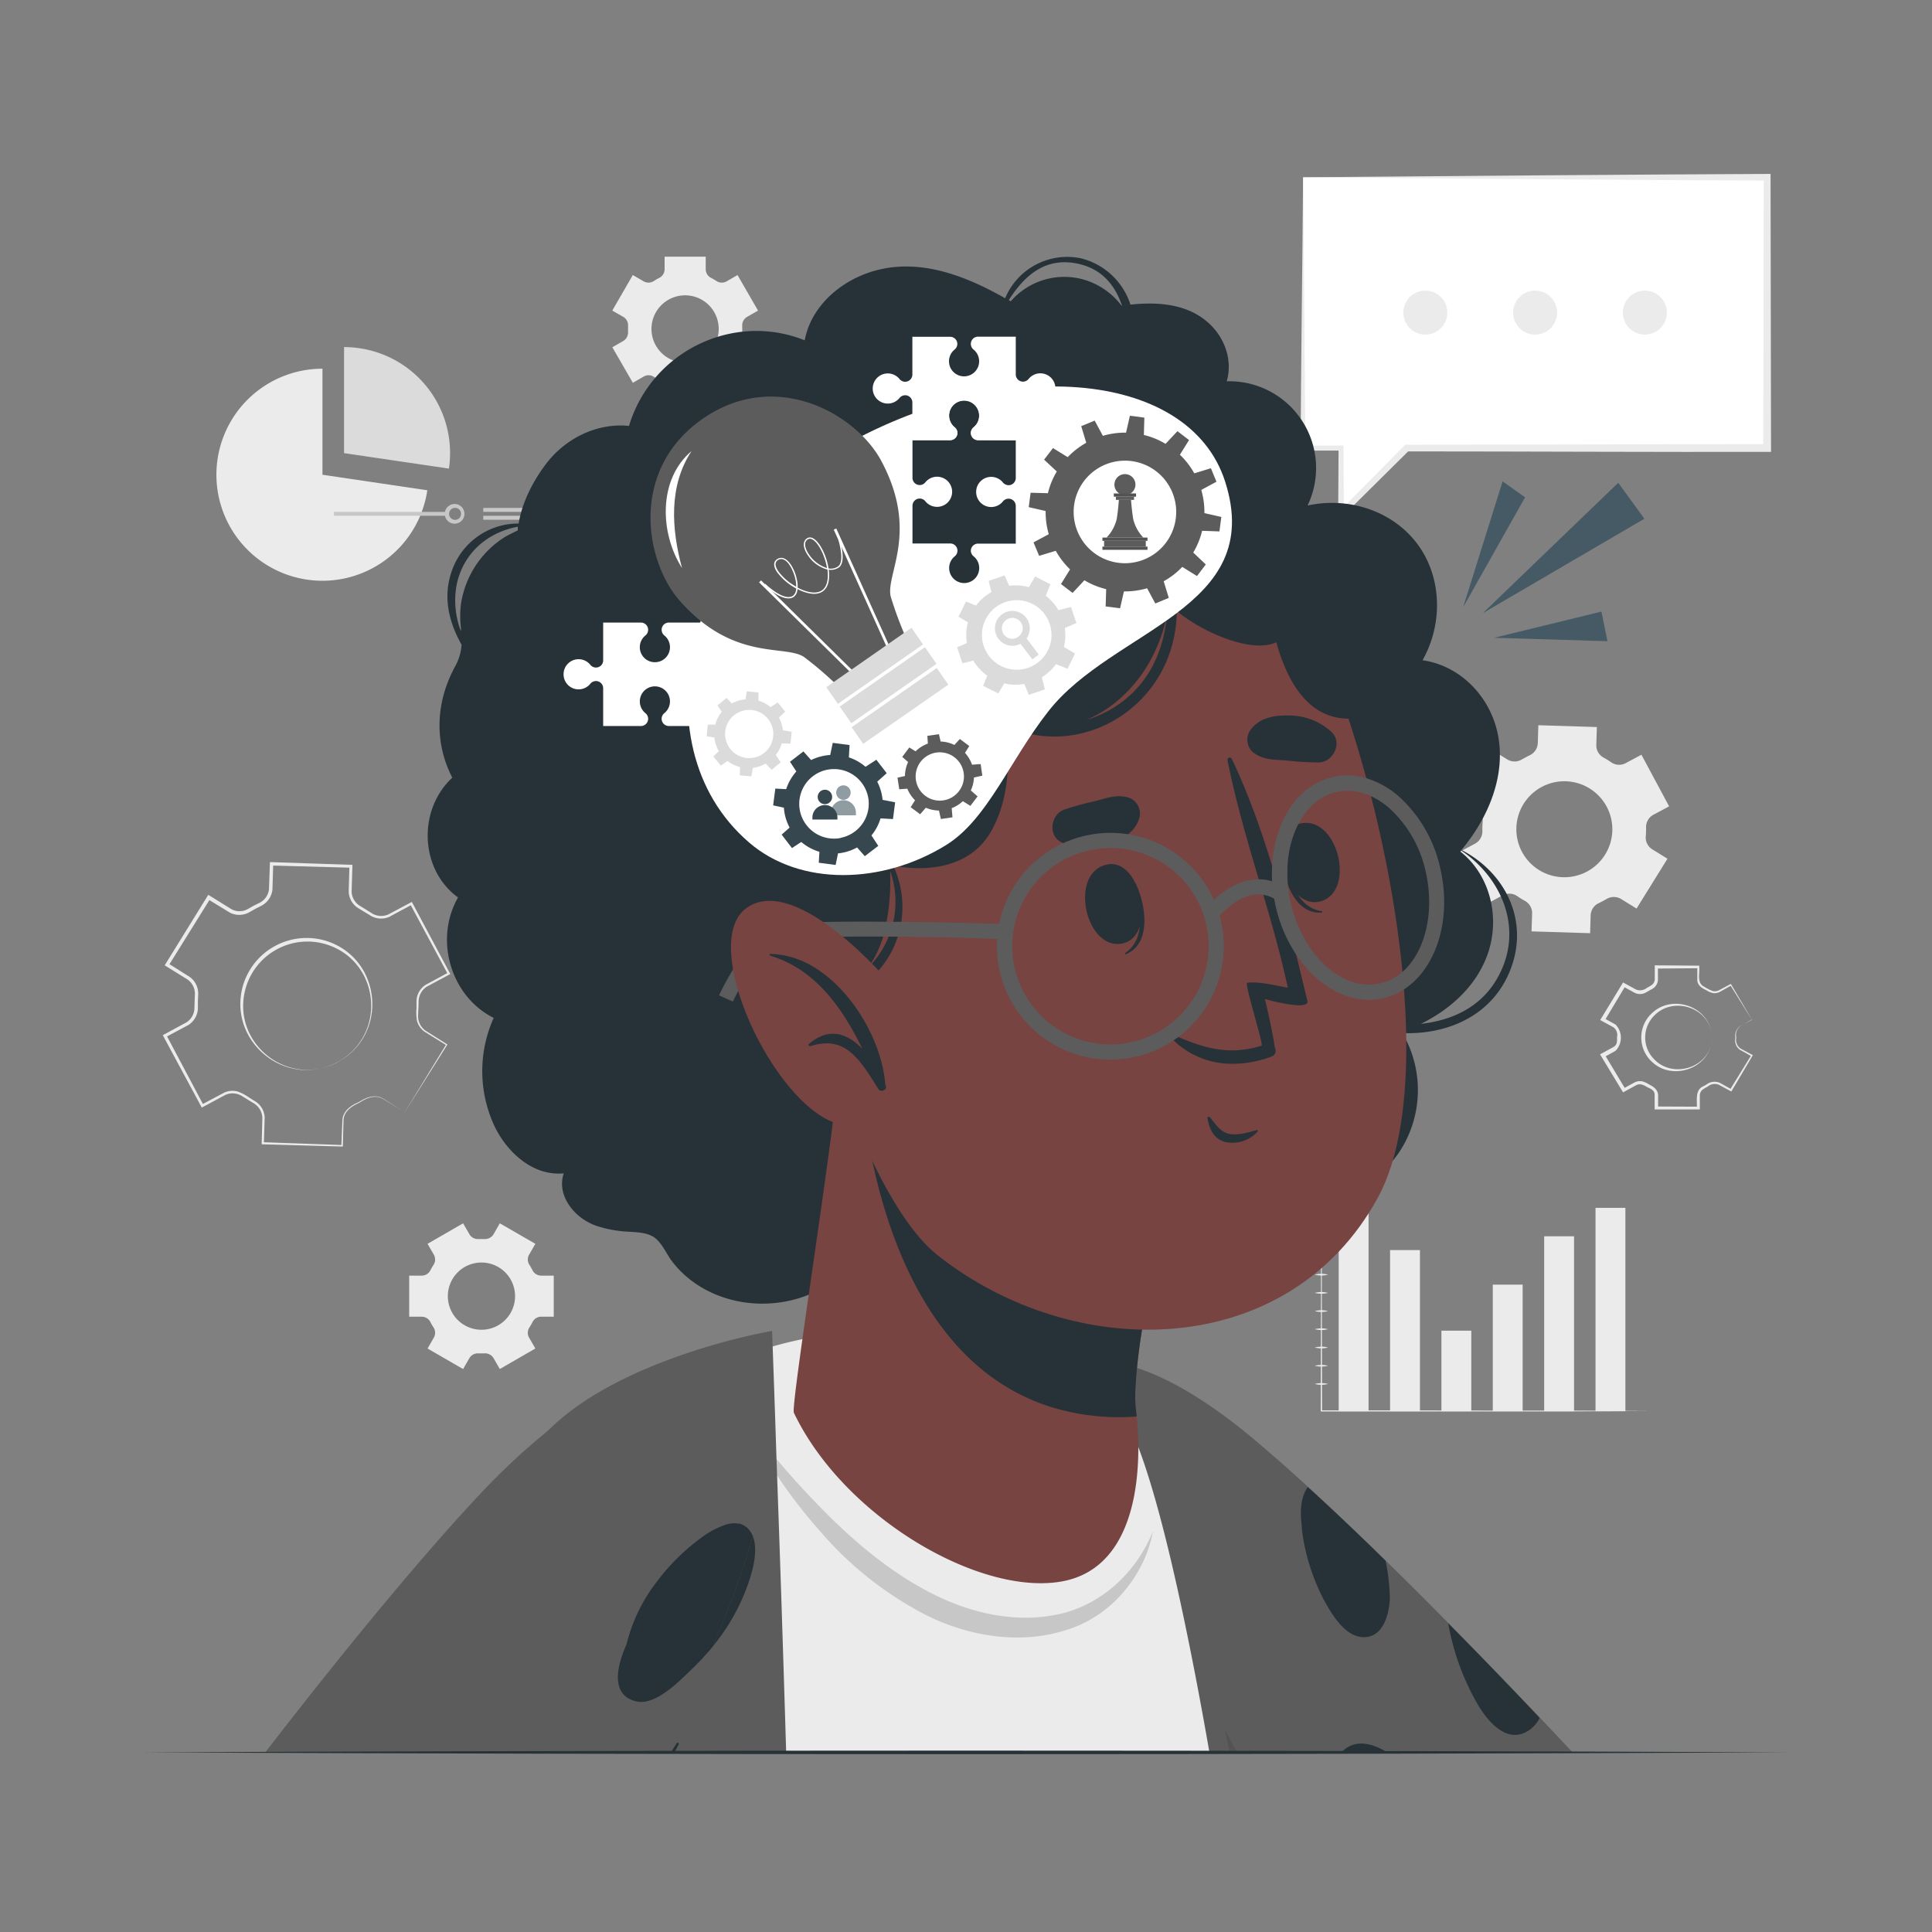 <svg xmlns="http://www.w3.org/2000/svg" viewBox="0 0 500 500"><rect x="0" y="0" width="500" height="500" fill="#808080" stroke="none"/><g id="freepik--background-complete--inject-324"><path d="M423.54,235.13l8-12.89-3.94-2.44a3.59,3.59,0,0,1-1.67-3.39c.06-.75.08-1.51.07-2.27a3.61,3.61,0,0,1,1.88-3.27l4.09-2.19-7.17-13.36-4.09,2.19a3.61,3.61,0,0,1-3.76-.24,20.56,20.56,0,0,0-1.93-1.2,3.59,3.59,0,0,1-1.9-3.27l.15-4.64-15.15-.47-.14,4.66a3.62,3.62,0,0,1-2.12,3.13c-.33.16-.67.33-1,.51s-.66.36-1,.55a3.62,3.62,0,0,1-3.77,0l-4-2.46-8,12.88,3.95,2.45a3.59,3.59,0,0,1,1.67,3.39,19,19,0,0,0-.07,2.26,3.62,3.62,0,0,1-1.89,3.27l-4.09,2.19,7.17,13.37,4.09-2.2a3.61,3.61,0,0,1,3.76.24,21.12,21.12,0,0,0,1.92,1.19,3.6,3.6,0,0,1,1.91,3.27l-.15,4.65,15.16.47.14-4.65a3.61,3.61,0,0,1,2.11-3.13l1-.5c.33-.18.65-.37,1-.56a3.62,3.62,0,0,1,3.78,0Zm-12.83-9.57a12.42,12.42,0,1,1,5.09-16.81A12.41,12.41,0,0,1,410.71,225.56Z" style="fill:#ebebeb"></path><path d="M104.76,287.82l10.71-17.53,0,.19L109.87,267a5,5,0,0,1-1.94-2.76,12.08,12.08,0,0,1-.14-3.35l0-1.64a5.15,5.15,0,0,1,2.38-4.39l5.82-3.15-.11.37L106.16,234l.44.13-5.84,3.14a5.25,5.25,0,0,1-5.06-.43L94.3,236l-1.4-.86a5.28,5.28,0,0,1-2.66-4.35l.19-6.63.37.4L70.26,224l.45-.42-.2,6.63a5.38,5.38,0,0,1-3,4.27l-1.46.74-1.42.81a5.34,5.34,0,0,1-5.21.12l-5.66-3.47.69-.16L43.62,249.92l-.15-.63,5.62,3.53a5.29,5.29,0,0,1,2.19,4.67l-.06,1.64,0,1.64a5.33,5.33,0,0,1-2.48,4.51l-5.85,3.13.16-.53L52.67,286l-.46-.14,5.86-3.11a5.16,5.16,0,0,1,3.44-.27,12.48,12.48,0,0,1,3,1.59l1.39.86a5.19,5.19,0,0,1,2.6,4.31l-.21,6.62L68,295.6l20.53.73-.19.18.27-6.61c.15-2.42,2.27-3.87,4.29-4.69,1.81-1.2,4.18-2.11,6.24-.9l5.6,3.51Zm0,0-5.64-3.43c-2.07-1.17-4.3-.24-6.12,1-2,.86-4,2.22-4.1,4.56l-.17,6.59v.18h-.19L68,296.15h-.28v-.28l.18-6.59a4.61,4.61,0,0,0-2.32-3.8l-1.42-.87-1.41-.87a4.59,4.59,0,0,0-4.42-.38l-5.81,3.12-.29.16-.17-.3-9.75-18.09-.19-.34.34-.19,5.79-3.13a4.47,4.47,0,0,0,2.07-3.82l.05-1.67.06-1.66a4.47,4.47,0,0,0-1.85-3.91L43,250.06l-.38-.23.24-.39L53.64,232l.26-.42.43.26,5.59,3.47a4.4,4.4,0,0,0,4.28-.09l1.45-.82,1.49-.74a4.46,4.46,0,0,0,2.47-3.52l.23-6.58v-.44l.44,0,20.53.69h.39v.38L91,230.75a4.53,4.53,0,0,0,2.27,3.76l1.42.87,1.41.89a4.58,4.58,0,0,0,4.39.39l5.81-3.09.29-.15.15.28,9.67,18.14.13.25-.24.12-5.81,3.12a4.65,4.65,0,0,0-2.16,3.94c0,.83-.09,2.49-.13,3.32a4.68,4.68,0,0,0,1.9,4.13l5.57,3.52.12.08-.07.11-10.95,17.39Z" style="fill:#ebebeb"></path><path d="M87.37,274.85C74.11,282,58.72,269.52,62.9,255A17.19,17.19,0,0,1,84.41,243.5c14.4,4.54,16.23,24.26,3,31.35Zm0,0c13-7.11,11-26.35-3.21-30.53a16.63,16.63,0,0,0-20.45,11c-4.38,14.14,10.52,26.51,23.66,19.58Z" style="fill:#ebebeb"></path><path d="M129.35,354.3l9.2-5.31-1.62-2.81a2.51,2.51,0,0,1,.09-2.65,15.45,15.45,0,0,0,.79-1.38,2.51,2.51,0,0,1,2.24-1.39h3.26V330.13h-3.26a2.51,2.51,0,0,1-2.24-1.39,15.45,15.45,0,0,0-.79-1.38,2.51,2.51,0,0,1-.09-2.65l1.62-2.81-9.2-5.31-1.62,2.83a2.56,2.56,0,0,1-2.35,1.24c-.26,0-.52,0-.78,0s-.52,0-.78,0a2.53,2.53,0,0,1-2.33-1.23l-1.64-2.84-9.2,5.31,1.63,2.82a2.51,2.51,0,0,1-.1,2.65c-.28.44-.55.9-.79,1.37a2.51,2.51,0,0,1-2.24,1.39H105.9v10.63h3.25a2.51,2.51,0,0,1,2.24,1.39c.24.47.51.93.79,1.37a2.51,2.51,0,0,1,.1,2.65L110.65,349l9.2,5.31,1.63-2.83a2.52,2.52,0,0,1,2.33-1.23c.26,0,.53,0,.79,0s.52,0,.78,0a2.54,2.54,0,0,1,2.35,1.24Zm-4.75-10.16a8.7,8.7,0,1,1,8.7-8.69A8.69,8.69,0,0,1,124.6,344.14Z" style="fill:#ebebeb"></path><path d="M196.18,80.38l-5.31-9.2-2.81,1.63a2.53,2.53,0,0,1-2.65-.09,13.41,13.41,0,0,0-1.38-.8,2.51,2.51,0,0,1-1.39-2.24V66.43H172v3.25a2.51,2.51,0,0,1-1.39,2.24,13.41,13.41,0,0,0-1.38.8,2.53,2.53,0,0,1-2.65.09l-2.81-1.63-5.31,9.2L161.3,82a2.53,2.53,0,0,1,1.24,2.34c0,.26,0,.52,0,.78s0,.52,0,.78a2.56,2.56,0,0,1-1.23,2.34l-2.84,1.63,5.31,9.2,2.82-1.63a2.53,2.53,0,0,1,2.65.1,14.31,14.31,0,0,0,1.37.79,2.51,2.51,0,0,1,1.39,2.24v3.26h10.63v-3.26A2.51,2.51,0,0,1,184,98.34a14.31,14.31,0,0,0,1.37-.79,2.53,2.53,0,0,1,2.65-.1l2.82,1.63,5.31-9.2-2.83-1.62a2.54,2.54,0,0,1-1.23-2.34c0-.26,0-.52,0-.79s0-.52,0-.78A2.51,2.51,0,0,1,193.36,82ZM186,85.13a8.7,8.7,0,1,1-8.69-8.7A8.69,8.69,0,0,1,186,85.13Z" style="fill:#ebebeb"></path><path d="M453.37,263.87,447.82,255l.2.05-3,1.69a2.89,2.89,0,0,1-1.79.25,5.25,5.25,0,0,1-1.61-.71c-1.11-.51-2.24-1.2-2.36-2.55,0-1.19,0-2.29,0-3.44l.29.29-10.85.08.37-.37c0,1.15,0,2.23,0,3.45a2.91,2.91,0,0,1-1.67,2.3l-1.47.83a3.12,3.12,0,0,1-2.85.08l-3-1.64.59-.16-5.4,9-.17-.65,3,1.65a4.87,4.87,0,0,1,0,6.8l-3,1.67.19-.7,5.4,9-.63-.17,3-1.64a3.13,3.13,0,0,1,1.95-.26,5.85,5.85,0,0,1,1.69.76c1.16.57,2.3,1.31,2.42,2.74,0,1.23,0,2.3,0,3.45l-.44-.44,10.85.05-.39.39c.12-1.92-.57-4.74,1.71-5.69l.73-.4a3.46,3.46,0,0,1,3.52-.47l3,1.67-.39.11,5.51-8.92.07.27-3-1.69a3,3,0,0,1-1.17-3.11,3,3,0,0,1,1.22-3l3-1.6Zm0,0-2.95,1.69a2.81,2.81,0,0,0-1.07,2.95,2.74,2.74,0,0,0,1.12,2.86l3,1.61.17.09-.1.17-5.33,9-.14.24-.25-.13-3-1.62a2.81,2.81,0,0,0-2.9.5,8.37,8.37,0,0,0-1.38.85,2.09,2.09,0,0,0-.63,1.27c0,1.19,0,2.53,0,3.77h-.4l-10.85,0h-.44c0-1.25,0-2.63,0-3.81s-1.13-1.59-2-2a4.75,4.75,0,0,0-1.41-.65,2.16,2.16,0,0,0-1.37.19l-3,1.64-.39.21-.24-.39-5.45-9-.27-.45.46-.25,3-1.63a1.94,1.94,0,0,0,.84-1,4.94,4.94,0,0,0,.08-1.54,2.44,2.44,0,0,0-.91-2.58l-3-1.64-.43-.24.25-.41,5.45-8.95.22-.37.37.21,3,1.64a2.8,2.8,0,0,0,2.82-.47,8.14,8.14,0,0,0,1.37-.82,2,2,0,0,0,.64-1.23c0-1.17,0-2.52,0-3.75h.37l10.85.08h.3v.29c.16,1.77-.7,4.22,1.29,5.16a10.06,10.06,0,0,0,2.22,1.12,2.4,2.4,0,0,0,1.54-.18l3-1.6.13-.07.07.13,5.3,9Z" style="fill:#ebebeb"></path><path d="M443,268.51c.05,7.7-9.86,11.48-15.39,6.37a8.57,8.57,0,0,1,0-12.76C433.14,257,443,260.8,443,268.51Zm0,0c0-7.51-9.72-10.91-14.79-5.76a8,8,0,0,0,0,11.5c5.06,5.15,14.84,1.77,14.8-5.74Z" style="fill:#ebebeb"></path><polygon points="337.22 45.87 337.22 115.94 347.06 115.94 347.06 132.94 364.06 115.94 457.34 115.94 457.34 45.87 337.22 45.87" style="fill:#fff"></polygon><path d="M337.22,45.87c.25,20.65.45,49.77.6,70.07l-.6-.59,9.84-.06h.64v.65l.09,17-1.27-.52,16.92-17.08.25-.25c27.6,0,66.42-.15,93.64-.13l-1,1,.13-70.07.85.85c-29.94-.12-90.18-.59-120.12-.85Zm0,0c30.37-.27,90.6-.74,121-.86v.86l.12,70.07v1c-27.35.08-66.51-.12-94.26-.12l.6-.25-17.08,16.92-1.28,1.26v-1.79l.1-17,.65.65-9.84,0h-.6c0-20.65.48-49.78.6-70.67Z" style="fill:#ebebeb"></path><path d="M420,80.9a5.69,5.69,0,1,0,5.69-5.69A5.7,5.7,0,0,0,420,80.9Z" style="fill:#ebebeb"></path><path d="M391.59,80.9a5.69,5.69,0,1,0,5.69-5.69A5.7,5.7,0,0,0,391.59,80.9Z" style="fill:#ebebeb"></path><path d="M363.19,80.9a5.69,5.69,0,1,0,5.69-5.69A5.69,5.69,0,0,0,363.19,80.9Z" style="fill:#ebebeb"></path><path d="M110.59,126.88A27.44,27.44,0,1,1,83.45,95.42v27.44Z" style="fill:#ebebeb"></path><path d="M116.48,117.27a26.6,26.6,0,0,1-.3,4l-27.14-4V89.83a27.42,27.42,0,0,1,27.44,27.44Z" style="fill:#dbdbdb"></path><rect x="86.43" y="132.48" width="29.18" height="1" style="fill:#c7c7c7"></rect><path d="M117.65,135.53A2.55,2.55,0,1,1,120.2,133,2.55,2.55,0,0,1,117.65,135.53Zm0-4.09a1.55,1.55,0,0,0,0,3.09,1.55,1.55,0,1,0,0-3.09Z" style="fill:#c7c7c7"></path><rect x="125.07" y="131.45" width="22.66" height="1.02" style="fill:#c7c7c7"></rect><rect x="125.07" y="133.49" width="12.83" height="1.02" style="fill:#c7c7c7"></rect><rect x="346.45" y="310.2" width="7.73" height="55.04" style="fill:#ebebeb"></rect><rect x="359.75" y="323.52" width="7.73" height="41.72" style="fill:#ebebeb"></rect><rect x="373.04" y="344.38" width="7.73" height="20.86" style="fill:#ebebeb"></rect><rect x="386.33" y="332.46" width="7.73" height="32.77" style="fill:#ebebeb"></rect><rect x="399.63" y="319.95" width="7.73" height="45.28" style="fill:#ebebeb"></rect><rect x="412.92" y="312.59" width="7.73" height="52.64" style="fill:#ebebeb"></rect><path d="M342,303.2l.09,15.51,0,15.5.06,31L342,365q10.66,0,21.32,0l21.33.05,21.32,0,21.33.11-21.33.12-21.32,0-21.33,0q-10.65,0-21.32,0h-.2v-.2l.07-31,0-15.5Z" style="fill:#ebebeb"></path><path d="M340.26,306.31a6.76,6.76,0,0,1,3.42,0,6.76,6.76,0,0,1-3.42,0Z" style="fill:#ebebeb"></path><path d="M340.26,311a6.76,6.76,0,0,1,3.42,0,5.91,5.91,0,0,1-1.71.22A6.27,6.27,0,0,1,340.26,311Z" style="fill:#ebebeb"></path><path d="M340.26,315.74a6.76,6.76,0,0,1,3.42,0,6.76,6.76,0,0,1-3.42,0Z" style="fill:#ebebeb"></path><path d="M340.26,320.45a6.76,6.76,0,0,1,3.42,0,6.76,6.76,0,0,1-3.42,0Z" style="fill:#ebebeb"></path><path d="M340.26,325.17a6.76,6.76,0,0,1,3.42,0,6.76,6.76,0,0,1-3.42,0Z" style="fill:#ebebeb"></path><path d="M340.26,329.88a6.76,6.76,0,0,1,3.42,0,6.76,6.76,0,0,1-3.42,0Z" style="fill:#ebebeb"></path><path d="M340.26,334.6a6.76,6.76,0,0,1,3.42,0,7.07,7.07,0,0,1-3.42,0Z" style="fill:#ebebeb"></path><path d="M340.26,339.31a6.76,6.76,0,0,1,3.42,0,6.76,6.76,0,0,1-3.42,0Z" style="fill:#ebebeb"></path><path d="M340.26,344a6.76,6.76,0,0,1,3.42,0,7.07,7.07,0,0,1-3.42,0Z" style="fill:#ebebeb"></path><path d="M340.26,348.74a6.76,6.76,0,0,1,3.42,0,6.76,6.76,0,0,1-3.42,0Z" style="fill:#ebebeb"></path><path d="M340.26,353.45a7.07,7.07,0,0,1,3.42,0,6.76,6.76,0,0,1-3.42,0Z" style="fill:#ebebeb"></path><path d="M340.26,358.17a6.76,6.76,0,0,1,3.42,0,6.76,6.76,0,0,1-3.42,0Z" style="fill:#ebebeb"></path></g><g id="freepik--Lines--inject-324"><polygon points="378.67 157.13 388.87 124.58 394.69 128.71 378.67 157.13" style="fill:#455a64"></polygon><polygon points="386.68 165.06 414.45 158.28 416.01 165.94 386.68 165.06" style="fill:#455a64"></polygon><polygon points="383.76 158.68 418.8 124.94 425.56 134.25 383.76 158.68" style="fill:#455a64"></polygon></g><g id="freepik--Character--inject-324"><path d="M386.26,453.51H290.83q-2.68-8-5.07-15.59c-2-6.28-3.59-12.34-4.86-18.09-.3-1.36-.58-2.71-.84-4-.51-2.61-.95-5.15-1.3-7.61-1.78-12.35-1.52-22.61,1-29.57,2.25-6.22,6.32-9.8,12.38-9.87h.73c.49,0,1,.05,1.49.11,9.72,1.12,23.87,10.22,43,30.14q6.88,7.17,14.66,16.24,2.58,3,5.34,6.18C366,431.33,375.88,442.26,386.26,453.51Z" style="fill: rgb(119, 68, 66);"></path><path d="M407,453.51H280.68c-2.44-6.25-4.71-12.26-6.76-17.95q-2.3-6.37-4.1-12.28c-.49-1.6-1-3.18-1.39-4.73h0q-1.32-4.64-2.32-9c-.43-1.82-.82-3.59-1.16-5.33s-.63-3.23-.89-4.79c-.17-1-.33-2.06-.47-3.07s-.27-2-.39-3c-.18-1.54-.33-3-.43-4.49-.06-.78-.11-1.55-.15-2.3,0-.13,0-.26,0-.39-.47-10.34,1-18.42,4.06-24.1a18,18,0,0,1,9.57-8.69,6.39,6.39,0,0,1,.73-.27c4.76-1.57,10.58-1.3,17.29.9h0c8.63,2.83,18.72,8.84,29.91,18.18C347.09,391.42,377.77,422.43,407,453.51Z" style="fill:#5D5C5C"></path><path d="M374.79,420.09a64.2,64.2,0,0,0,7.54,20.83c2.62,4.5,7.62,10.66,13.34,6.9a8.25,8.25,0,0,0,2.8-3.23C390.59,436.25,382.61,428,374.79,420.09Zm-27.63,33.42H359C355,451,350.42,450,347.16,453.51Zm11.42-49.59c-6.95-6.82-13.74-13.28-20.12-19.08-1.68,2.34-2.07,5.74-1.63,9.4a36,36,0,0,0,.58,4.75,53.85,53.85,0,0,0,5.11,14.87c2,3.66,5.52,9.91,10.51,9.83a5.33,5.33,0,0,0,4.38-2.28c1.59-2.11,2.18-5.28,2.28-7.75A51.28,51.28,0,0,0,358.58,403.92Z" style="fill:#263238"></path><path d="M320.15,453.51H280.7c-2.45-6.25-4.72-12.26-6.76-17.95q-2.29-6.37-4.11-12.28-.74-2.4-1.4-4.73-1.32-4.64-2.32-8.95h0c-.43-1.82-.82-3.59-1.16-5.33s-.63-3.23-.89-4.79c-.17-1-.33-2.06-.47-3.07s-.27-2-.39-3c-1.63-13.84-.3-24.33,3.5-31.26a21.36,21.36,0,0,1,2.34-3.48l2.94,5.45,7.8,14.47L290,397.66l3.72,6.9,1,1.77,14.6,27.08L317,447.68Z" style="opacity:0.1"></path><path d="M318.24,453.51h-64c0-10.61,0-20.88,0-30.57,0-1.89,0-3.76,0-5.61,0-3.49,0-6.9,0-10.21.06-24,.17-42.95.22-52.32h0c0-4.15.05-6.43.05-6.43l-.58-2.18-1.14-4.27A73.58,73.58,0,0,1,277,353.19q2,1.41,4,3.06a67.5,67.5,0,0,1,9.51,9.42c.3.36.59.71.88,1.08.51.65,1,1.31,1.5,2s1.1,1.52,1.62,2.32h0a64.8,64.8,0,0,1,6.37,12.19c4.19,10.61,9.9,34.94,16.14,64.42Q317.61,450.56,318.24,453.51Z" style="fill:#5D5C5C"></path><path d="M313,453.51H108.4c24.63-40.75,48-75.33,60.51-87.89a50.5,50.5,0,0,1,5.32-4.67,65.55,65.55,0,0,1,12.34-7.49,86.35,86.35,0,0,1,13.4-5c2.52-.73,5.09-1.35,7.69-1.89a123.64,123.64,0,0,1,37.09-1.74h0c3.16.33,6.25.78,9.25,1.35a81.73,81.73,0,0,1,22.21,7.28,48.59,48.59,0,0,1,4.77,2.79,32.92,32.92,0,0,1,8.54,7.94c.32.45.65.94,1,1.48.21.35.42.71.63,1.09q.51.93,1,2,1.22,2.52,2.45,5.76h0c4.88,12.86,9.89,33.9,14.72,58.9C310.56,439.87,311.8,446.59,313,453.51Z" style="fill:#ebebeb"></path><path d="M192.85,367.44a231.35,231.35,0,0,0,22.68,25.88c8.15,7.9,17.1,15,27.09,19.78s21.12,7,31.77,4.56,19.66-10.62,24-21.37c-2.09,11.35-10.78,22.19-22.78,25.65-11.78,3.72-24.69,1.5-35.45-3.71a91,91,0,0,1-27.82-21.84A127.87,127.87,0,0,1,192.85,367.44Z" style="fill:#c7c7c7"></path><path d="M203.46,453.51H95.29c20.77-40.2,38.66-73.55,45.62-82.18h0a14.78,14.78,0,0,1,1.13-1.29c8.37-8.31,20.46-14.25,31.41-18.3a165.21,165.21,0,0,1,26.36-7.31s.05,1.41.15,4c.19,5.33.57,15.64,1,29.22q.08,2.07.15,4.23C201.82,401.41,202.66,426.75,203.46,453.51Z" style="fill:#5D5C5C"></path><path d="M194.81,397.51h0c-.07-.17-.15-.33-.23-.49s-.21-.39-.32-.57l0,0a6.41,6.41,0,0,0-.39-.52h0a2.81,2.81,0,0,0-.29-.31c-.15-.15-.3-.28-.45-.41h0a5,5,0,0,0-.47-.33,2.68,2.68,0,0,0-.33-.18,4.23,4.23,0,0,0-1-.37l-.19-.05h0a7,7,0,0,0-3.29.26,22.87,22.87,0,0,0-6.62,3.59,54,54,0,0,0-7,6.17c-.74.77-1.46,1.57-2.16,2.39-.47.55-.92,1.11-1.37,1.68s-.88,1.14-1.31,1.73a43,43,0,0,0-7.25,15.42c-.27.62-.53,1.23-.76,1.85q-.17.41-.3.81c-.08.23-.16.46-.23.69s-.18.58-.26.86c-1,3.48-1,6.63.68,8.64.09.11.19.21.3.32a5.54,5.54,0,0,0,.68.57h0a6.86,6.86,0,0,0,2.3,1,1.86,1.86,0,0,0,.34.06l.33.06a7,7,0,0,0,3-.36c.28-.09.57-.2.86-.32h0a9.37,9.37,0,0,0,1-.48c.32-.16.64-.34.95-.53s.55-.34.83-.53a33.54,33.54,0,0,0,3.39-2.65l.43-.39c.13-.11.25-.22.38-.35l.79-.73.36-.34c.43-.4.83-.8,1.21-1.16l.89-.87c.52-.5,1-1,1.55-1.55s.77-.8,1.15-1.22.87-1,1.3-1.45.85-1,1.26-1.49h0A52.74,52.74,0,0,0,192.42,413C194,409.21,196.64,402,194.81,397.51Z" style="fill:#263238"></path><path d="M191.27,394.28h0c-2.67,11.49-8.9,25.27-18.82,40.21-1.12,1.69-2.26,3.41-3.41,5.18h0c-2.85,4.38-5.81,9-8.84,13.82h-89c28.29-28.13,72.43-95.79,106.49-97.5C193.35,355.22,195.84,374.57,191.27,394.28Z" style="fill: rgb(119, 68, 66);"></path><path d="M198,376.91a81.57,81.57,0,0,1-3.18,20.59h0q-.63,2.34-1.39,4.78c-.2.63-.4,1.27-.61,1.91-.32,1-.65,2-1,3-.26.73-.52,1.47-.79,2.21s-.47,1.3-.72,1.95-.49,1.32-.75,2c-1,2.67-2.09,5.44-3.24,8.28-.28.71-.57,1.43-.87,2.15l-.89,2.18h0c-3.55,8.61-7.62,17.89-12.05,27.57H68.64c.18-.18,31.28-41,55.72-67,22.51-23.94,48.56-39.24,62.21-33,6.88,3.13,10.81,10.13,11.36,20.49h0C198,374.91,198,375.89,198,376.91Z" style="fill:#5D5C5C"></path><path d="M194.58,397c-.1-.2-.21-.39-.32-.57l0,0a6.41,6.41,0,0,0-.39-.52h0a2.81,2.81,0,0,0-.29-.31,3.47,3.47,0,0,0-.45-.41h0a5,5,0,0,0-.47-.33,2.68,2.68,0,0,0-.33-.18,4.23,4.23,0,0,0-1-.37h0l-.19,0h0a7,7,0,0,0-3.29.26,22.87,22.87,0,0,0-6.62,3.59,54,54,0,0,0-7,6.17c-.74.77-1.46,1.57-2.16,2.39-.47.55-.92,1.11-1.37,1.68s-.88,1.14-1.31,1.73a43,43,0,0,0-7.25,15.42c-.27.62-.53,1.23-.76,1.85q-.17.41-.3.81c-.08.23-.16.46-.23.69s-.18.58-.26.86c-1,3.48-1,6.63.68,8.64.09.11.19.21.3.32a5.54,5.54,0,0,0,.68.57h0a7,7,0,0,0,2.31,1l.33.07.33.06a7,7,0,0,0,3-.36c.28-.09.57-.2.86-.32h0a9.37,9.37,0,0,0,1-.48c.32-.16.64-.34.95-.53s.55-.34.83-.53a33.54,33.54,0,0,0,3.39-2.65l.43-.39c.13-.11.25-.22.38-.35l.79-.73.36-.34c.43-.4.83-.8,1.21-1.16l.89-.87c.52-.5,1-1,1.55-1.55s.77-.8,1.15-1.22.87-1,1.3-1.45.85-1,1.26-1.49h0l.89-2.18c.3-.72.59-1.44.87-2.15,1.15-2.84,2.23-5.61,3.24-8.28.26-.67.51-1.33.75-2s.49-1.31.72-1.95.53-1.48.79-2.21c.35-1,.68-2,1-3,.21-.64.41-1.28.61-1.91q.77-2.44,1.39-4.78h0C194.74,397.33,194.66,397.17,194.58,397Z" style="fill:#263238"></path><path d="M175.65,451.43c-.36.69-.72,1.39-1.09,2.08h-.93c.49-.79,1-1.57,1.49-2.36A.3.3,0,0,1,175.65,451.43Z" style="fill:#263238"></path><path d="M378.3,220c-.09,0-.18.09-.1.14,9.59,6.46,15.33,18.22,10.88,29.7-3.81,9.81-12.14,14.12-21.37,15.14,7.93-3.89,14.77-10.2,17.51-18.7,3-9.33.24-20-7.32-25.93,7.31-8.54,12.18-20.1,9.55-31.16-2.2-9.31-9.73-16.95-19.3-18.32,5.48-9.68,5.05-22.26-1.95-30.87-6.55-8.09-17.58-11.4-27.8-9.17a22.46,22.46,0,0,0-20.92-32.15c1.65-5.78-.73-11.91-5.4-15.69-5.37-4.38-12.69-4.89-19.52-4.15a18,18,0,0,0-12.88-12,17.4,17.4,0,0,0-19.55,10.35c-9.59-5.44-20.79-10-32.1-7.53-9.31,2-18,8.93-19.77,18.41-18.51-7.42-39.66,2.87-45.47,22.16-8.29-.84-16.5,3.2-21.56,9.94s-6.57,12.54-7,15.32a18.19,18.19,0,0,0-17.13,11.8c-2.63,6.93-1,13.58,2.36,19.58a13.38,13.38,0,0,1-1.72,5.68c-5,9.22-5.39,19.57-.69,28.71-9.08,8.48-8.32,23.9,1.49,31-6.25,10.94-1.85,25.65,9.23,31.17a33.56,33.56,0,0,0,.31,28.23c3.31,6.74,10,12.77,17.82,12-1.92,5.69,2.68,11.44,8.11,13.46a29.39,29.39,0,0,0,6.43,1.46c2.59.34,6,.08,8.34,1.33s3.47,4.25,5,6.33a26.19,26.19,0,0,0,3.8,4.08c8.56,7.38,21.23,9,31.71,4.75a28.93,28.93,0,0,0,7.25-4.19c5.36,7.14,14.77,8.54,23.45,7.11,1-.17,2-.38,3-.62a54.08,54.08,0,0,0,8.9-3.23,27.51,27.51,0,0,1,3-1.15,11,11,0,0,1,5.12-.41c1.82.3,3.54,1,5.36,1.31,6.18,1,11.49-1.92,16.39-5.4A26.45,26.45,0,0,0,296.67,338h0c15.86,3.51,33.69-8.81,37.07-27a30.93,30.93,0,0,0,26.65-10.54h0a27.64,27.64,0,0,0,1.93-2.59,29.13,29.13,0,0,0,1.59-28.71h0s0,0,0,0,0,0,0,0c-.29-.6-.6-1.19-.94-1.77.3,0,.61,0,.92,0,11.5.15,22.75-5,27.14-16.8C395.71,238.07,389.52,225.83,378.3,220ZM134,137.27s-2.35,1.1-3.43,1.76a24.87,24.87,0,0,0-11.27,17.27,25,25,0,0,0,0,6.29c0,.28,0,.51,0,.78a22.05,22.05,0,0,1-1.09-12.18c1.73-8,7.86-13.4,15.81-14.88C134,136.89,134,137.27,134,137.27ZM279.36,68.34c6,1.43,9.29,5.66,11,10.73h-.12a19.1,19.1,0,0,0-8.65-6.35,18.33,18.33,0,0,0-20,5.25l-.52-.29C265.19,71.17,270.75,66.3,279.36,68.34Zm17.71,267.74h0c-4.73-1.08-9.55-3.71-14.24-8.27l.22-.15a31.69,31.69,0,0,0,14.63,5.6h0a33.46,33.46,0,0,0,30.08-12.66C320.27,331.71,308.93,338.79,297.07,336.08Z" style="fill:#263238"></path><path d="M274.77,409.28c-21.37,3.81-56.48-16.75-69.32-43.67-.86-1.85,10.58-73.06,11.39-87.41l88.75,26.9s-10.53,29.58-11.78,54.6a32.54,32.54,0,0,0,.29,5.92c0,.27.07.6.07,1C295.37,377.89,295.42,405.59,274.77,409.28Z" style="fill: rgb(119, 68, 66);"></path><path d="M294.08,365.63c0,.25.07.57.08.95a57,57,0,0,1-9.26,0c-52-4.08-60.7-68.5-62.07-86.56L245,286.75l60.58,18.36S295,334.7,293.84,359.71A30.26,30.26,0,0,0,294.08,365.63Z" style="fill:#263238"></path><path d="M202.19,179.43c-7.71,33.23,15.92,126.09,40.51,145.47C278.34,353,333.5,352.14,356.56,310,378.91,269.2,346,148.73,318.81,131.45,278.8,106,213.57,130.34,202.19,179.43Z" style="fill: rgb(119, 68, 66);"></path><path d="M294,228.83c-.11-.22-.42.42-.35.68,1.76,6.21,2.73,13.62-2.42,17.11-.16.11-.06.42.14.34C298,244.26,296.64,234.44,294,228.83Z" style="fill:#263238"></path><path d="M286.75,223.69c-10.26,1.74-6,22.14,3.5,20.52C299.6,242.62,295.36,222.22,286.75,223.69Z" style="fill:#263238"></path><path d="M331.82,221c0-.25.56.19.6.45,1.12,6.36,3.47,13.46,9.62,14.37.19,0,.24.35,0,.36C334.88,236.67,331.86,227.22,331.82,221Z" style="fill:#263238"></path><path d="M336.09,213.24c10-2.88,15,17.33,5.77,20S327.71,215.66,336.09,213.24Z" style="fill:#263238"></path><path d="M275.39,209.53a81.13,81.13,0,0,1,8.25-2.26c3.17-.84,5.61-1.83,8.85-.71a4.42,4.42,0,0,1,2.46,4.79c-1,4.05-4.63,6-8.41,7.2a16,16,0,0,1-11.55-.44C271.14,216.55,271.78,210.89,275.39,209.53Z" style="fill:#263238"></path><path d="M341.3,197.32a81.21,81.21,0,0,1-8.54-.52c-3.27-.24-5.9-.09-8.6-2.2a4.39,4.39,0,0,1-.78-5.32c2.25-3.52,6.33-4.22,10.28-4.1a16.13,16.13,0,0,1,10.8,4.14C347.59,192.05,345.16,197.2,341.3,197.32Z" style="fill:#263238"></path><path d="M313.13,289.17c1.4,1.65,2.74,3.87,5.05,4.28s4.93-.36,7.06-1a.23.23,0,0,1,.25.36,8.7,8.7,0,0,1-8.49,2.71c-2.86-.78-4.06-3.43-4.51-6.16C312.42,289,312.93,288.93,313.13,289.17Z" style="fill:#263238"></path><path d="M302.87,268.37a21.52,21.52,0,0,0,15.81,6.93,27.22,27.22,0,0,0,7.69-1,7.93,7.93,0,0,0,1.43-.43c.44-.13.84-.26,1.32-.45a1.56,1.56,0,0,0,1-1.61v-.05a3.17,3.17,0,0,0-.18-.62v-.05l-.11-.55c-.72-4.81-2.47-12-2.47-12,1.9.57,11.54,3,11,.53-4.91-20.51-10.36-43.31-19.57-62.68a.59.59,0,0,0-1.11.36c3.93,19.89,11.34,39,15.61,58.88-3-.57-8-1.76-10.54-1.26-.65.31,3.64,13.86,3.79,16a1.5,1.5,0,0,1,0,.24c-7.87,2.45-14.37,1.09-23.14-2.93C302.83,267.44,302.41,267.94,302.87,268.37Z" style="fill:#263238"></path><path d="M348.51,167.24c-4-7.93-8.11-9.18-8.11-9.18s-1.23-9.83-11.73-21.24c-11-11.94-21.28-12.36-21.28-12.36s-5.79-5-17.49-7.78A65.84,65.84,0,0,0,278,115c-4.52-.24-17.92,1.31-21.84,3.51-4.51,2.55-9.9.7-14.86,1.26a33.06,33.06,0,0,0-13.1,4.34,35.67,35.67,0,0,0-9,7.43,55.32,55.32,0,0,0-4.12,5.68c-2.18,3.27-4.49,4.61-7.84,6.08-7.16,3.19-12.64,9.37-15.37,17.66a36.65,36.65,0,0,0-1.43,15c.58,6.3-5.62,10.11-7.36,15.83a21.43,21.43,0,0,0-.8,3.75,23.83,23.83,0,0,0,8.59,21.37c-7.43,7-8.76,20.49-3,30.24a20.72,20.72,0,0,0,4.48,5.33l.54.44a21.89,21.89,0,0,0,3.3,2.14,33.63,33.63,0,0,0,11.14,3.31,19.26,19.26,0,0,0,4.15.11c.44,0,.87,0,1.3,0a18.31,18.31,0,0,0,2.68-.29,18.7,18.7,0,0,0,3.59-1.05,21.9,21.9,0,0,0,8.48-6.16,24.67,24.67,0,0,0,3.83-6,25.09,25.09,0,0,0-.12-20.77V224s17.53,4.28,25.11-8.6c4.64-7.89,5.17-17.95,4-27.54,20,9.2,44-5.62,44.2-29.74,6,5.08,19.08,11.19,25.76,8.1,5.66,20.37,16.5,20,20.64,19.69a1.36,1.36,0,0,0,.29,0C351.7,185.78,353.09,176.34,348.51,167.24ZM230.38,241.36a24.29,24.29,0,0,1-5.16,8.5,10,10,0,0,1-.71.75c.21-.28.41-.56.6-.85a24.47,24.47,0,0,0,2.45-4.55,28.9,28.9,0,0,0,1.3-3.85,59.26,59.26,0,0,0,1.5-16A23.88,23.88,0,0,1,230.38,241.36Zm50.7-55c10.2-4.35,18.16-14.12,20.94-27.12C300.57,174.17,292.13,182.88,281.08,186.36Z" style="fill:#263238"></path><path d="M193.82,218c13.27,11.48,34.61,10.86,51,.72,10.75-6.65,16.34-21.69,26.51-34.66,16.74-21.36,56.33-26.36,45.73-59.44-9.43-29.4-58.48-32.89-100.74-8.09C179,138.47,164,192.25,193.82,218Z" style="fill:#fff"></path><path d="M315.65,237a23.7,23.7,0,0,0-.77-2.39h0c-.22-.58-.45-1.16-.71-1.72a29.36,29.36,0,0,0-37.05-15.49c-.67.25-1.32.52-2,.82a29.4,29.4,0,0,0-16.54,20.91,29.72,29.72,0,0,0-.52,3.9,29.37,29.37,0,0,0,39.57,29.35,28.55,28.55,0,0,0,6.05-3.11c.4-.26.79-.54,1.18-.83A29.41,29.41,0,0,0,315.65,237Zm-19.36,31.69A25.42,25.42,0,1,1,311.21,236,25.45,25.45,0,0,1,296.29,268.66Z" style="fill:#5D5C5C"></path><path d="M372.76,224.84a35,35,0,0,0-10.62-18.61,22.7,22.7,0,0,0-8.56-4.84,17.08,17.08,0,0,0-8.66-.28c-5.81,1.33-10.53,5.63-13.28,12.1a31.77,31.77,0,0,0-2.42,11h0a36.29,36.29,0,0,0,0,3.9,38.86,38.86,0,0,0,.54,4.5c.11.66.25,1.33.4,2a37.55,37.55,0,0,0,5.18,12.27c5.22,7.91,13,12.61,20.77,11.77a17.94,17.94,0,0,0,1.9-.32,16.58,16.58,0,0,0,5.31-2.26C371.65,250.71,375.79,238,372.76,224.84ZM363,251.49a13.3,13.3,0,0,1-5.8,3c-9.67,2.22-20-7.12-23.15-20.78a36.92,36.92,0,0,1-.77-4.92h0c-.05-.5-.08-1-.1-1.51h0c0-.84,0-1.67,0-2.5h0a28,28,0,0,1,2.12-10c.21-.5.44-1,.69-1.45,2.29-4.47,5.75-7.42,9.87-8.36a14.36,14.36,0,0,1,1.46-.25,14.19,14.19,0,0,1,7.55,1.36,20.08,20.08,0,0,1,4.75,3.13,31.14,31.14,0,0,1,9.38,16.54C371.36,236.3,368.74,246.44,363,251.49Z" style="fill:#5D5C5C"></path><path d="M314.68,238.11l-3.13-2.37c3.51-4.64,12.42-11.83,21.11-6L330.47,233C322.68,227.76,315,237.69,314.68,238.11Z" style="fill:#5D5C5C"></path><path d="M189.67,259.21l-3.58-1.61c.76-1.67,7.62-16.34,16.29-18.23,8.11-1.73,55-.34,57.28-.24l-.16,3.92c-15.13-.64-50-1.2-56.29.16C197.49,244.45,191.49,255.18,189.67,259.21Z" style="fill:#5D5C5C"></path><path d="M230.41,254.51s-23.93-28.48-37-19.68,6.76,51.39,23.47,56S238.1,280,238.1,280Z" style="fill: rgb(119, 68, 66);"></path><path d="M199.38,246.9a.22.22,0,0,0,0,.44c11.75,3.58,18.65,13.57,23.8,24.1-3.74-3.9-8.54-5.79-13.81-1.28-.27.24.05.68.36.58,4.56-1.4,8-.89,11.45,2.55,2.46,2.44,4.27,5.63,6.13,8.53.62,1,2.41.26,1.92-.87l-.12-.25C228.06,266.21,215,247,199.38,246.9Z" style="fill:#263238"></path><path d="M262.88,113.93v9.77a1.87,1.87,0,0,1-1.86,1.87h0a1.94,1.94,0,0,1-1.48-.72,3.89,3.89,0,0,0-6.91,2.46,3.89,3.89,0,0,0,6.91,2.47,1.91,1.91,0,0,1,1.48-.72h0a1.86,1.86,0,0,1,1.86,1.86v9.77h-9.77a1.87,1.87,0,0,0-1.86,1.87h0A1.91,1.91,0,0,0,252,144a3.89,3.89,0,1,1-4.94,0,1.92,1.92,0,0,0,.73-1.48h0a1.87,1.87,0,0,0-1.87-1.87h-9.77v-9.77a1.87,1.87,0,0,1,1.87-1.86h0a1.89,1.89,0,0,1,1.47.72,3.9,3.9,0,1,0,0-4.93,1.92,1.92,0,0,1-1.47.72h0a1.87,1.87,0,0,1-1.87-1.87v-9.77h9.77a1.87,1.87,0,0,0,1.87-1.87h0a1.92,1.92,0,0,0-.73-1.47,3.9,3.9,0,1,1,4.94,0,1.91,1.91,0,0,0-.72,1.47h0a1.86,1.86,0,0,0,1.86,1.87Z" style="fill:#263238"></path><path d="M262.88,113.93h-9.77a1.87,1.87,0,0,1-1.86-1.87h0a1.88,1.88,0,0,1,.72-1.47,3.89,3.89,0,1,0-4.94,0,1.89,1.89,0,0,1,.73,1.47h0a1.87,1.87,0,0,1-1.87,1.87h-9.77v-9.77a1.87,1.87,0,0,0-1.87-1.87h0a1.91,1.91,0,0,0-1.47.72,3.9,3.9,0,1,1,0-4.93,1.88,1.88,0,0,0,1.47.72h0a1.87,1.87,0,0,0,1.87-1.86V87.16h9.77A1.87,1.87,0,0,1,247.76,89h0a1.92,1.92,0,0,1-.73,1.48,3.9,3.9,0,1,0,4.94,0,1.91,1.91,0,0,1-.72-1.48h0a1.87,1.87,0,0,1,1.86-1.87h9.77v9.78a1.87,1.87,0,0,0,1.87,1.86h0a1.88,1.88,0,0,0,1.47-.72,3.9,3.9,0,1,1,0,4.93,1.91,1.91,0,0,0-1.47-.72h0a1.87,1.87,0,0,0-1.87,1.87Z" style="fill:#fff"></path><path d="M156.1,161.12h9.77a1.87,1.87,0,0,1,1.87,1.87h0a1.94,1.94,0,0,1-.72,1.48,3.89,3.89,0,0,0,2.46,6.91,3.89,3.89,0,0,0,2.47-6.91,1.91,1.91,0,0,1-.72-1.48h0a1.87,1.87,0,0,1,1.86-1.87h9.78v9.78a1.86,1.86,0,0,0,1.86,1.86h0a1.91,1.91,0,0,0,1.48-.72,3.9,3.9,0,1,1,0,4.93,1.94,1.94,0,0,0-1.48-.72h0a1.87,1.87,0,0,0-1.86,1.87v9.77h-9.78a1.87,1.87,0,0,1-1.86-1.87h0a1.88,1.88,0,0,1,.72-1.47,3.9,3.9,0,1,0-4.93,0,1.91,1.91,0,0,1,.72,1.47h0a1.87,1.87,0,0,1-1.87,1.87H156.1v-9.77a1.87,1.87,0,0,0-1.87-1.87h0a1.94,1.94,0,0,0-1.47.72,3.89,3.89,0,0,1-6.91-2.46,3.89,3.89,0,0,1,6.91-2.47,1.91,1.91,0,0,0,1.47.72h0a1.86,1.86,0,0,0,1.87-1.86Z" style="fill:#fff"></path></g><g id="freepik--Table--inject-324"><path d="M36.71,453.51c136.65-.61,289.93-.61,426.58,0-136.65.62-289.93.62-426.58,0Z" style="fill:#263238"></path></g><g id="freepik--light-bulb--inject-324"><path d="M228.05,119.23c9.92,18.5,1.12,29.3,2.46,35.14a96.85,96.85,0,0,0,3.81,10.34l-17.87,12.46a92,92,0,0,0-8.38-7.15c-5-3.29-18.19,1.23-32.1-14.48-9.15-10.32-13.07-33.95,5.84-47.13S221.52,107.09,228.05,119.23Z" style="fill:#5D5C5C"></path><rect x="208.9" y="145.18" width="0.72" height="35.24" transform="translate(-53.57 197.69) rotate(-45.44)" style="fill:#fff"></rect><rect x="222.99" y="135.36" width="0.72" height="35.24" transform="translate(-43.16 105.42) rotate(-24.29)" style="fill:#fff"></rect><path d="M212.93,153.05c-1.9,1.32-4.71.29-6.22-.44l-.33-.16a2.59,2.59,0,0,1-.92,2c-2.61,1.82-7.47-2.89-7.67-3.09l.25-.26c.05,0,4.85,4.71,7.22,3.06h0a2.38,2.38,0,0,0,.78-1.87,14.86,14.86,0,0,1-4.86-4.12c-1.06-1.51-1.11-2.72-.13-3.41h0a1.88,1.88,0,0,1,2-.18c1.75.82,3.16,4.09,3.37,6.63a6.54,6.54,0,0,1,0,.87c2.32,1.22,4.8,1.76,6.31.7,1.14-.8,1.66-2.48,1.47-4.74,0-.21,0-.42-.07-.64a8.84,8.84,0,0,1-5-3.61c-1.35-1.94-1.47-3.64-.32-4.44a1.46,1.46,0,0,1,1.51-.09c1.74.82,3.58,4.41,4.11,7.85a3.26,3.26,0,0,0,2.45-.51h0c2-1.42-.21-7.91-.24-8l.34-.12c.1.28,2.36,6.81.11,8.38a3.65,3.65,0,0,1-2.61.58l.06.54c.14,1.69,0,3.95-1.62,5.06ZM209,139.62c-1.16.81-.55,2.57.41,3.94a8.88,8.88,0,0,0,4.62,3.46c-.53-3.26-2.28-6.7-3.88-7.45A1.06,1.06,0,0,0,209,139.62ZM201.26,145h0c-1.07.74-.33,2.14.21,2.91a14.46,14.46,0,0,0,4.58,3.92c0-.2,0-.42,0-.65-.21-2.39-1.56-5.58-3.17-6.33A1.5,1.5,0,0,0,201.26,145Z" style="fill:#fff"></path><rect x="212.93" y="169.7" width="26.87" height="5.25" transform="translate(-57.88 160.39) rotate(-34.88)" style="fill:#dbdbdb"></rect><rect x="216.41" y="174.71" width="26.87" height="5.25" transform="translate(-60.12 163.29) rotate(-34.88)" style="fill:#dbdbdb"></rect><rect x="219.9" y="179.71" width="26.87" height="5.25" transform="matrix(0.82, -0.57, 0.57, 0.82, -62.35, 166.18)" style="fill:#dbdbdb"></rect><path d="M176.5,147c-5.74-9-6.22-22.95,2.48-30.27-6,9.07-5.19,20.21-2.48,30.27Z" style="fill:#fff"></path></g><g id="freepik--Gears--inject-324"><path d="M275.35,167.42a12.83,12.83,0,0,0,.22-4.89l3-1.29-1.4-4.16-3.25.83a12.45,12.45,0,0,0-3.28-3.71l1.2-3-3.94-2-1.63,2.76a12.8,12.8,0,0,0-5.1-.36L260,148.93l-4.15,1.4.74,2.91a12.82,12.82,0,0,0-4,3.48L250,155.67l-1.94,3.93,2.44,1.46a13,13,0,0,0-.27,5.37l-2.53,1.08,1.39,4.15,2.8-.71a12.7,12.7,0,0,0,3.61,3.92l-1.07,2.64,3.94,1.94,1.54-2.59a12.89,12.89,0,0,0,5.17.15l1.18,2.8,4.16-1.4-.79-3.12a13,13,0,0,0,3.65-3.42l3,1.2,1.94-3.92Zm-13.46,5.82a9,9,0,1,1,10.14-7.6A9,9,0,0,1,261.89,173.24Z" style="fill:#dbdbdb"></path><path d="M268.83,169.39l-1.65,1.25-3.07-4L263,165.12a2.42,2.42,0,0,0,.64-.37,2.59,2.59,0,0,0,.85-1.1l1.19,1.57Z" style="fill:#dbdbdb"></path><path d="M265.57,159.86a4.51,4.51,0,1,0-1.46,6.74,4.58,4.58,0,0,0,1.56-1.38A4.5,4.5,0,0,0,265.57,159.86Zm-1.94,4.89a2.42,2.42,0,0,1-.64.37,2.7,2.7,0,1,1,1.49-1.47A2.59,2.59,0,0,1,263.63,164.75Z" style="fill:#dbdbdb"></path><path d="M200.76,195.39a8.83,8.83,0,0,0,1.54-3l2.29.05.3-3.05-2.29-.4a8.92,8.92,0,0,0-1-3.3l1.61-1.53-1.94-2.37L199.42,183a9,9,0,0,0-3.13-1.69l0-2.09-3-.3-.37,2.06a8.82,8.82,0,0,0-3.52,1.07l-1.36-1.42-2.36,1.94,1.13,1.63a9.11,9.11,0,0,0-1.71,3.33l-1.92,0-.3,3,2,.35a8.76,8.76,0,0,0,1.16,3.53l-1.43,1.36,1.94,2.37,1.72-1.2a9.05,9.05,0,0,0,3.24,1.58l-.05,2.11,3,.31.39-2.21a9,9,0,0,0,3.3-1.12l1.56,1.62,2.35-1.94Zm-10.22-.17a6.24,6.24,0,1,1,8.62-1.91A6.25,6.25,0,0,1,190.54,195.22Z" style="fill:#dbdbdb"></path><path d="M246.3,209.15a8.89,8.89,0,0,0,2.89-1.81l1.94,1.22L253,206.1l-1.76-1.53a8.78,8.78,0,0,0,.82-3.35l2.17-.48-.44-3-2.23.16a8.83,8.83,0,0,0-1.82-3.06l1.11-1.77-2.44-1.82L247,192.79a9,9,0,0,0-3.57-.89L243,190l-3,.44.13,2a8.94,8.94,0,0,0-3.18,2l-1.62-1-1.83,2.45,1.52,1.32a8.84,8.84,0,0,0-.82,3.62l-1.93.43.45,3,2.09-.15a9,9,0,0,0,2,3l-1.13,1.79,2.45,1.83,1.47-1.69a9,9,0,0,0,3.4.73l.5,2.19,3-.44Zm-8.67-5.4a6.25,6.25,0,1,1,8.38,2.79A6.24,6.24,0,0,1,237.63,203.75Z" style="fill:#5D5C5C"></path><path d="M228.41,207a12.85,12.85,0,0,0-1.38-4.7l2.45-2.2-2.68-3.48-2.8,1.83a12.66,12.66,0,0,0-4.31-2.44l.18-3.19-4.36-.57-.65,3.14a13,13,0,0,0-4.94,1.31l-2-2.23-3.47,2.67,1.64,2.51a13,13,0,0,0-2.63,4.58l-2.81-.14-.56,4.34,2.78.59a12.79,12.79,0,0,0,1.48,5.16L202.29,216l2.67,3.48,2.41-1.58a12.78,12.78,0,0,0,4.69,2.54l-.16,2.84,4.36.57.62-3a12.64,12.64,0,0,0,4.93-1.53l2,2.26,3.49-2.67-1.77-2.7a12.58,12.58,0,0,0,2.35-4.41l3.22.17.56-4.34Zm-10.85,9.87a9,9,0,1,1,7.13-10.48A9,9,0,0,1,217.56,216.83Z" style="fill:#37474f"></path><g style="opacity:0.6"><path d="M220.15,205.12a1.87,1.87,0,1,1-1.87-1.87A1.87,1.87,0,0,1,220.15,205.12Z" style="fill:#455a64"></path><path d="M221.51,210.28V211h-6.46v-.68a3.23,3.23,0,1,1,6.46,0Z" style="fill:#455a64"></path></g><path d="M215.36,206.25a1.87,1.87,0,1,1-1.87-1.87A1.87,1.87,0,0,1,215.36,206.25Z" style="fill:#37474f"></path><path d="M216.72,211.41v.68h-6.47v-.68a3.24,3.24,0,0,1,6.47,0Z" style="fill:#37474f"></path><path d="M315.59,137.53l.49-3.74-4.38-1a20.69,20.69,0,0,0-.81-6l3.93-2.12-1.44-3.49-4.3,1.32a20.19,20.19,0,0,0-3.72-4.81l2.36-3.81-3-2.29-3.08,3.28a19.51,19.51,0,0,0-5.61-2.3l.13-4.49-3.74-.49-1,4.38a20.41,20.41,0,0,0-6,.82l-2.12-3.94-3.48,1.44,1.3,4.3a20.6,20.6,0,0,0-4.8,3.72l-3.81-2.35-2.3,3,3.29,3.06a19.8,19.8,0,0,0-2.3,5.62l-4.48-.12-.49,3.73,4.38,1a20.45,20.45,0,0,0,.81,6l-3.95,2.12,1.46,3.48,4.3-1.3a20.79,20.79,0,0,0,3.7,4.8l-2.34,3.8,3,2.3,3.05-3.28a20,20,0,0,0,5.64,2.3l-.14,4.47,3.73.49,1-4.37a20.74,20.74,0,0,0,6-.82l2.12,3.94,3.49-1.45-1.32-4.3a19.94,19.94,0,0,0,4.81-3.72l3.81,2.37,2.28-3L308.81,143a20.39,20.39,0,0,0,2.3-5.63Zm-24.45,8.23a13.27,13.27,0,1,1,13.26-13.27A13.27,13.27,0,0,1,291.14,145.76Z" style="fill:#5D5C5C"></path><path d="M293.85,125.41a2.72,2.72,0,1,1-2.71-2.71A2.71,2.71,0,0,1,293.85,125.41Z" style="fill:#5D5C5C"></path><rect x="288.26" y="127.71" width="5.75" height="0.83" style="fill:#5D5C5C"></rect><rect x="288.26" y="127.71" width="5.75" height="0.83" style="opacity:0.1"></rect><rect x="285.31" y="139.13" width="11.66" height="0.83" style="fill:#5D5C5C"></rect><rect x="285.31" y="139.13" width="11.66" height="0.83" style="opacity:0.1"></rect><rect x="285.31" y="141.46" width="11.66" height="0.83" style="fill:#5D5C5C"></rect><rect x="285.31" y="141.46" width="11.66" height="0.83" style="opacity:0.1"></rect><rect x="285.74" y="139.96" width="10.79" height="1.5" style="fill:#5D5C5C"></rect><rect x="288.79" y="128.54" width="4.7" height="0.83" style="fill:#5D5C5C"></rect><path d="M295.9,139.13h-9.53a10.43,10.43,0,0,0,2.63-4.78c.38-2.19.56-5,.56-5h3.15s.19,2.79.57,5A10.35,10.35,0,0,0,295.9,139.13Z" style="fill:#5D5C5C"></path></g></svg>
